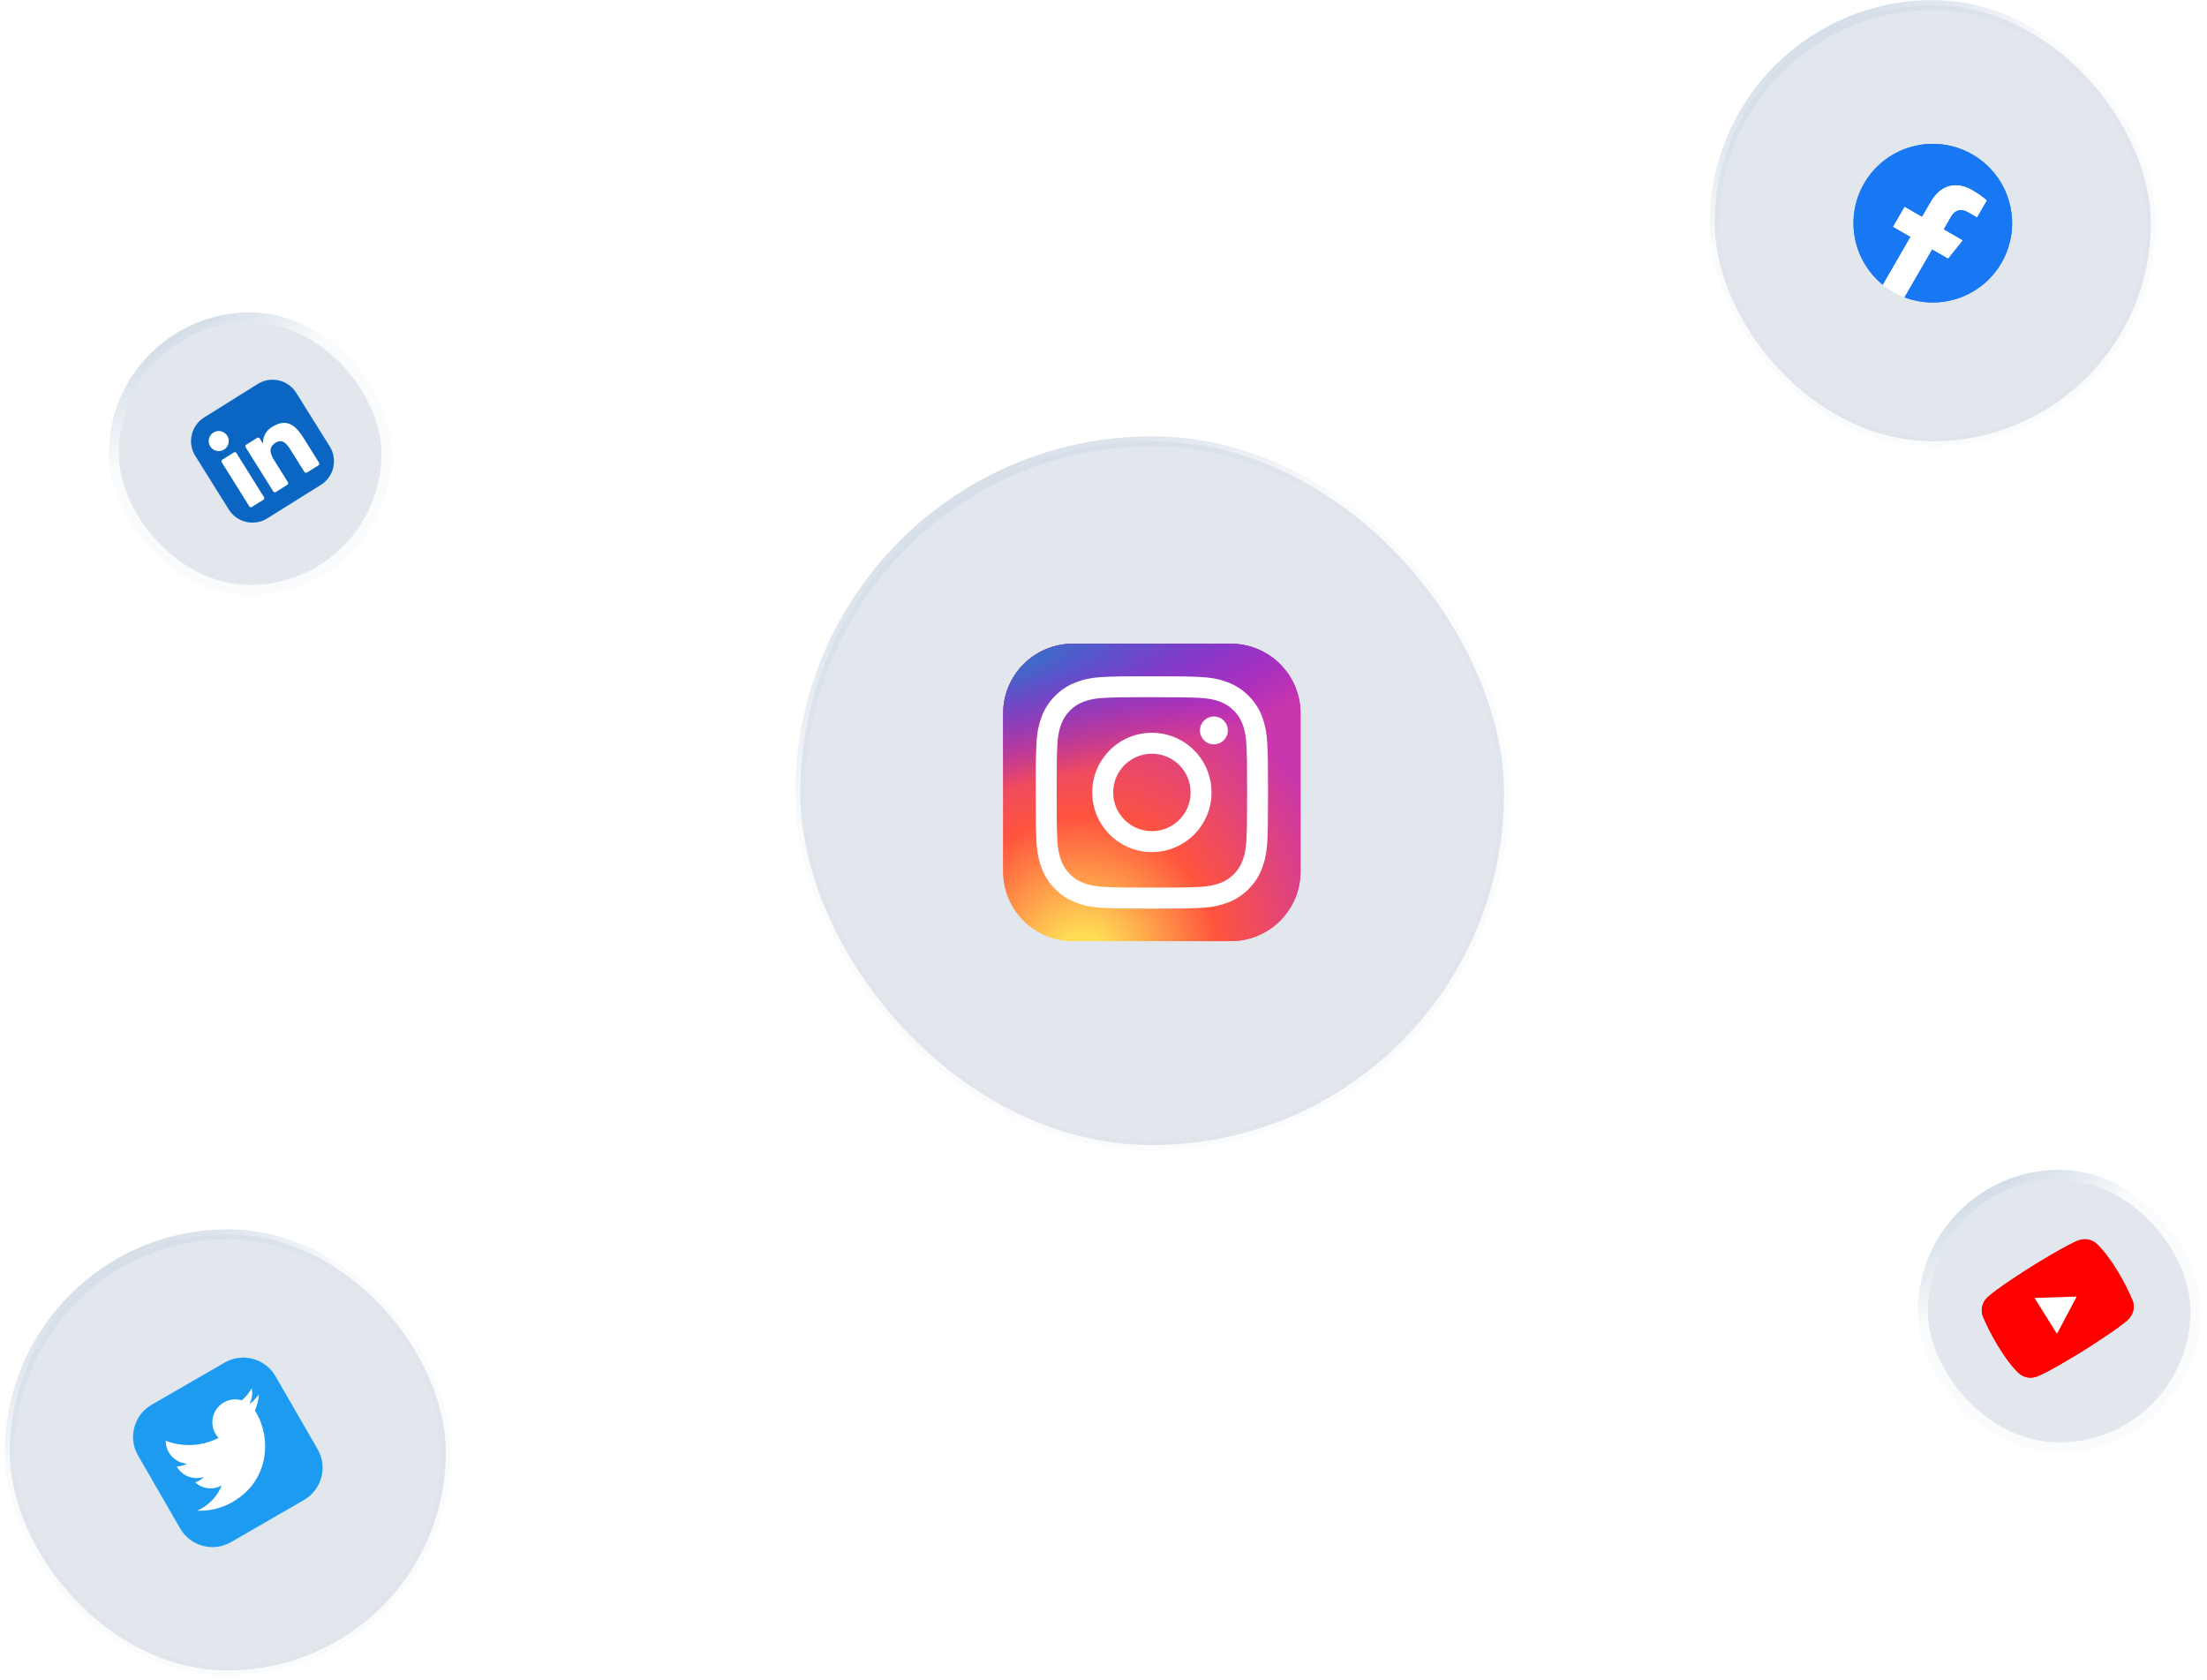 <svg width="247" height="188" viewBox="0 0 247 188" fill="none" xmlns="http://www.w3.org/2000/svg">
<rect x="89.562" y="49.383" width="78.766" height="78.766" rx="39.383" fill="#E2E7ED"/>
<rect x="89.562" y="49.383" width="78.766" height="78.766" rx="39.383" stroke="url(#paint0_linear_183_917)" stroke-width="1.109"/>
<g clip-path="url(#clip0_183_917)" filter="url(#filter0_f_183_917)">
<path d="M137.754 72.044H120.074C115.766 72.044 112.273 75.537 112.273 79.845V97.525C112.273 101.833 115.766 105.326 120.074 105.326H137.754C142.062 105.326 145.555 101.833 145.555 97.525V79.845C145.555 75.537 142.062 72.044 137.754 72.044Z" fill="url(#paint1_radial_183_917)"/>
<path d="M137.754 72.044H120.074C115.766 72.044 112.273 75.537 112.273 79.845V97.525C112.273 101.833 115.766 105.326 120.074 105.326H137.754C142.062 105.326 145.555 101.833 145.555 97.525V79.845C145.555 75.537 142.062 72.044 137.754 72.044Z" fill="url(#paint2_radial_183_917)"/>
<path d="M128.916 75.685C125.385 75.685 124.942 75.7 123.555 75.763C122.171 75.826 121.226 76.046 120.4 76.367C119.545 76.699 118.819 77.143 118.097 77.866C117.374 78.589 116.929 79.314 116.596 80.169C116.274 80.996 116.055 81.941 115.992 83.324C115.93 84.711 115.914 85.154 115.914 88.685C115.914 92.216 115.93 92.658 115.993 94.044C116.056 95.428 116.275 96.373 116.597 97.2C116.929 98.055 117.373 98.78 118.096 99.503C118.818 100.226 119.544 100.671 120.398 101.003C121.225 101.325 122.17 101.544 123.554 101.607C124.941 101.67 125.384 101.686 128.914 101.686C132.445 101.686 132.887 101.67 134.274 101.607C135.658 101.544 136.603 101.325 137.431 101.003C138.285 100.671 139.01 100.226 139.732 99.503C140.455 98.78 140.899 98.055 141.233 97.2C141.552 96.373 141.772 95.428 141.837 94.045C141.899 92.658 141.915 92.216 141.915 88.685C141.915 85.154 141.899 84.711 141.837 83.325C141.772 81.941 141.552 80.996 141.233 80.169C140.899 79.314 140.455 78.589 139.732 77.866C139.009 77.143 138.286 76.699 137.43 76.367C136.601 76.046 135.656 75.826 134.272 75.763C132.885 75.7 132.444 75.685 128.912 75.685H128.916ZM127.749 78.027C128.096 78.027 128.482 78.027 128.916 78.027C132.387 78.027 132.798 78.04 134.169 78.102C135.437 78.16 136.125 78.372 136.583 78.55C137.19 78.785 137.622 79.067 138.077 79.522C138.532 79.977 138.814 80.411 139.05 81.017C139.228 81.475 139.44 82.163 139.497 83.43C139.56 84.801 139.573 85.213 139.573 88.682C139.573 92.152 139.56 92.564 139.497 93.934C139.439 95.201 139.228 95.889 139.05 96.347C138.814 96.954 138.532 97.386 138.077 97.841C137.622 98.296 137.19 98.577 136.583 98.813C136.125 98.992 135.437 99.203 134.169 99.261C132.799 99.323 132.387 99.337 128.916 99.337C125.444 99.337 125.033 99.323 123.662 99.261C122.395 99.203 121.707 98.991 121.248 98.813C120.642 98.577 120.208 98.295 119.753 97.84C119.298 97.385 119.017 96.953 118.78 96.346C118.602 95.888 118.39 95.2 118.333 93.933C118.27 92.562 118.258 92.151 118.258 88.679C118.258 85.207 118.27 84.798 118.333 83.427C118.391 82.16 118.602 81.472 118.78 81.013C119.016 80.407 119.298 79.973 119.753 79.518C120.209 79.063 120.642 78.782 121.248 78.546C121.707 78.367 122.395 78.156 123.662 78.097C124.862 78.043 125.327 78.027 127.749 78.024V78.027ZM135.855 80.186C134.994 80.186 134.295 80.884 134.295 81.746C134.295 82.607 134.994 83.306 135.855 83.306C136.717 83.306 137.415 82.607 137.415 81.746C137.415 80.884 136.717 80.186 135.855 80.186V80.186ZM128.916 82.009C125.229 82.009 122.239 84.998 122.239 88.685C122.239 92.372 125.229 95.36 128.916 95.36C132.603 95.36 135.591 92.372 135.591 88.685C135.591 84.998 132.603 82.009 128.915 82.009H128.916ZM128.916 84.352C131.309 84.352 133.249 86.292 133.249 88.685C133.249 91.078 131.309 93.019 128.916 93.019C126.522 93.019 124.582 91.078 124.582 88.685C124.582 86.292 126.522 84.352 128.916 84.352Z" fill="white"/>
</g>
<g clip-path="url(#clip1_183_917)">
<path d="M137.754 72.044H120.074C115.766 72.044 112.273 75.537 112.273 79.845V97.525C112.273 101.833 115.766 105.326 120.074 105.326H137.754C142.062 105.326 145.555 101.833 145.555 97.525V79.845C145.555 75.537 142.062 72.044 137.754 72.044Z" fill="url(#paint3_radial_183_917)"/>
<path d="M137.754 72.044H120.074C115.766 72.044 112.273 75.537 112.273 79.845V97.525C112.273 101.833 115.766 105.326 120.074 105.326H137.754C142.062 105.326 145.555 101.833 145.555 97.525V79.845C145.555 75.537 142.062 72.044 137.754 72.044Z" fill="url(#paint4_radial_183_917)"/>
<path d="M128.916 75.685C125.385 75.685 124.942 75.7 123.555 75.763C122.171 75.826 121.226 76.046 120.4 76.367C119.545 76.699 118.819 77.143 118.097 77.866C117.374 78.589 116.929 79.314 116.596 80.169C116.274 80.996 116.055 81.941 115.992 83.324C115.93 84.711 115.914 85.154 115.914 88.685C115.914 92.216 115.93 92.658 115.993 94.044C116.056 95.428 116.275 96.373 116.597 97.2C116.929 98.055 117.373 98.78 118.096 99.503C118.818 100.226 119.544 100.671 120.398 101.003C121.225 101.325 122.17 101.544 123.554 101.607C124.941 101.67 125.384 101.686 128.914 101.686C132.445 101.686 132.887 101.67 134.274 101.607C135.658 101.544 136.603 101.325 137.431 101.003C138.285 100.671 139.01 100.226 139.732 99.503C140.455 98.78 140.899 98.055 141.233 97.2C141.552 96.373 141.772 95.428 141.837 94.045C141.899 92.658 141.915 92.216 141.915 88.685C141.915 85.154 141.899 84.711 141.837 83.325C141.772 81.941 141.552 80.996 141.233 80.169C140.899 79.314 140.455 78.589 139.732 77.866C139.009 77.143 138.286 76.699 137.43 76.367C136.601 76.046 135.656 75.826 134.272 75.763C132.885 75.7 132.444 75.685 128.912 75.685H128.916ZM127.749 78.027C128.096 78.027 128.482 78.027 128.916 78.027C132.387 78.027 132.798 78.04 134.169 78.102C135.437 78.16 136.125 78.372 136.583 78.55C137.19 78.785 137.622 79.067 138.077 79.522C138.532 79.977 138.814 80.411 139.05 81.017C139.228 81.475 139.44 82.163 139.497 83.43C139.56 84.801 139.573 85.213 139.573 88.682C139.573 92.152 139.56 92.564 139.497 93.934C139.439 95.201 139.228 95.889 139.05 96.347C138.814 96.954 138.532 97.386 138.077 97.841C137.622 98.296 137.19 98.577 136.583 98.813C136.125 98.992 135.437 99.203 134.169 99.261C132.799 99.323 132.387 99.337 128.916 99.337C125.444 99.337 125.033 99.323 123.662 99.261C122.395 99.203 121.707 98.991 121.248 98.813C120.642 98.577 120.208 98.295 119.753 97.84C119.298 97.385 119.017 96.953 118.78 96.346C118.602 95.888 118.39 95.2 118.333 93.933C118.27 92.562 118.258 92.151 118.258 88.679C118.258 85.207 118.27 84.798 118.333 83.427C118.391 82.16 118.602 81.472 118.78 81.013C119.016 80.407 119.298 79.973 119.753 79.518C120.209 79.063 120.642 78.782 121.248 78.546C121.707 78.367 122.395 78.156 123.662 78.097C124.862 78.043 125.327 78.027 127.749 78.024V78.027ZM135.855 80.186C134.994 80.186 134.295 80.884 134.295 81.746C134.295 82.607 134.994 83.306 135.855 83.306C136.717 83.306 137.415 82.607 137.415 81.746C137.415 80.884 136.717 80.186 135.855 80.186V80.186ZM128.916 82.009C125.229 82.009 122.239 84.998 122.239 88.685C122.239 92.372 125.229 95.36 128.916 95.36C132.603 95.36 135.591 92.372 135.591 88.685C135.591 84.998 132.603 82.009 128.915 82.009H128.916ZM128.916 84.352C131.309 84.352 133.249 86.292 133.249 88.685C133.249 91.078 131.309 93.019 128.916 93.019C126.522 93.019 124.582 91.078 124.582 88.685C124.582 86.292 126.522 84.352 128.916 84.352Z" fill="white"/>
</g>
<g clip-path="url(#clip2_183_917)">
<rect x="215.754" y="132.031" width="29.398" height="29.398" rx="14.699" fill="#E2E7ED"/>
<g clip-path="url(#clip3_183_917)" filter="url(#filter1_f_183_917)">
<path d="M234.678 139.221C234.424 138.985 234.112 138.82 233.775 138.742C233.437 138.664 233.085 138.676 232.753 138.777C231.538 139.142 227.359 141.753 227.359 141.753C227.359 141.753 223.185 144.373 222.324 145.305C222.088 145.559 221.923 145.871 221.845 146.208C221.767 146.546 221.779 146.898 221.88 147.23C222.719 149.271 224.353 152.158 225.905 153.652C226.159 153.887 226.47 154.052 226.807 154.13C227.145 154.208 227.497 154.196 227.829 154.096C229.044 153.73 233.223 151.119 233.223 151.119C233.223 151.119 237.402 148.507 238.263 147.575C238.499 147.322 238.664 147.01 238.742 146.673C238.82 146.335 238.808 145.983 238.708 145.651C237.884 143.597 236.231 140.723 234.678 139.221Z" fill="#FF0000"/>
<path d="M230.209 149.278L232.421 145.103L227.699 145.262L230.209 149.278Z" fill="white"/>
</g>
<g clip-path="url(#clip4_183_917)">
<path d="M234.678 139.221C234.424 138.985 234.112 138.82 233.775 138.742C233.437 138.664 233.085 138.676 232.753 138.777C231.538 139.142 227.359 141.753 227.359 141.753C227.359 141.753 223.185 144.373 222.324 145.305C222.088 145.559 221.923 145.871 221.845 146.208C221.767 146.546 221.779 146.898 221.88 147.23C222.719 149.271 224.353 152.158 225.905 153.652C226.159 153.887 226.47 154.052 226.807 154.13C227.145 154.208 227.497 154.196 227.829 154.096C229.044 153.73 233.223 151.119 233.223 151.119C233.223 151.119 237.402 148.507 238.263 147.575C238.499 147.322 238.664 147.01 238.742 146.673C238.82 146.335 238.808 145.983 238.708 145.651C237.884 143.597 236.231 140.723 234.678 139.221Z" fill="#FF0000"/>
<path d="M230.209 149.278L232.421 145.103L227.699 145.262L230.209 149.278Z" fill="white"/>
</g>
</g>
<rect x="215.199" y="131.477" width="30.508" height="30.508" rx="15.254" stroke="url(#paint5_linear_183_917)" stroke-width="1.109"/>
<rect x="1.09" y="138.133" width="48.812" height="48.812" rx="24.406" fill="#E2E7ED"/>
<rect x="1.09" y="138.133" width="48.812" height="48.812" rx="24.406" stroke="url(#paint6_linear_183_917)" stroke-width="1.109"/>
<g clip-path="url(#clip5_183_917)" filter="url(#filter2_f_183_917)">
<path d="M25.144 152.496L16.978 157.21C14.988 158.359 14.306 160.904 15.455 162.893L20.17 171.06C21.319 173.049 23.863 173.731 25.853 172.582L34.019 167.868C36.009 166.719 36.691 164.174 35.542 162.185L30.827 154.018C29.678 152.029 27.134 151.347 25.144 152.496Z" fill="white"/>
<path d="M25.144 152.496L16.978 157.21C14.988 158.359 14.306 160.904 15.455 162.893L20.17 171.06C21.319 173.049 23.863 173.731 25.853 172.582L34.019 167.868C36.009 166.719 36.691 164.174 35.542 162.185L30.827 154.018C29.678 152.029 27.134 151.347 25.144 152.496Z" fill="#1D9BF0"/>
<path d="M28.527 157.861C28.588 157.952 28.643 158.048 28.699 158.144C30.39 161.074 30.111 165.741 26.032 168.096L26.031 168.094C24.827 168.792 23.448 169.128 22.058 169.063C22.246 168.982 22.428 168.891 22.604 168.79C23.604 168.214 24.38 167.319 24.809 166.249C24.342 166.507 23.805 166.613 23.274 166.551C22.743 166.49 22.245 166.264 21.849 165.905C22.218 165.777 22.553 165.566 22.828 165.289C21.672 165.677 20.404 165.198 19.794 164.142L19.778 164.114C20.185 164.108 20.585 164.004 20.944 163.811C19.594 163.722 18.545 162.599 18.549 161.246C19.501 161.61 20.519 161.769 21.537 161.713C22.555 161.658 23.549 161.389 24.456 160.924C24.15 160.596 23.935 160.194 23.833 159.757C23.731 159.32 23.745 158.864 23.875 158.435C24.283 157.08 25.713 156.312 27.067 156.72C27.508 156.335 27.879 155.878 28.165 155.368C28.296 155.977 28.201 156.613 27.898 157.158C28.308 156.852 28.669 156.486 28.97 156.073C28.93 156.691 28.78 157.296 28.527 157.861Z" fill="white"/>
</g>
<g clip-path="url(#clip6_183_917)">
<path d="M25.144 152.496L16.978 157.21C14.988 158.359 14.306 160.904 15.455 162.893L20.17 171.06C21.319 173.049 23.863 173.731 25.853 172.582L34.019 167.868C36.009 166.719 36.691 164.174 35.542 162.185L30.827 154.018C29.678 152.029 27.134 151.347 25.144 152.496Z" fill="white"/>
<path d="M25.144 152.496L16.978 157.21C14.988 158.359 14.306 160.904 15.455 162.893L20.17 171.06C21.319 173.049 23.863 173.731 25.853 172.582L34.019 167.868C36.009 166.719 36.691 164.174 35.542 162.185L30.827 154.018C29.678 152.029 27.134 151.347 25.144 152.496Z" fill="#1D9BF0"/>
<path d="M28.527 157.861C28.588 157.952 28.643 158.048 28.699 158.144C30.39 161.074 30.111 165.741 26.032 168.096L26.031 168.094C24.827 168.792 23.448 169.128 22.058 169.063C22.246 168.982 22.428 168.891 22.604 168.79C23.604 168.214 24.38 167.319 24.809 166.249C24.342 166.507 23.805 166.613 23.274 166.551C22.743 166.49 22.245 166.264 21.849 165.905C22.218 165.777 22.553 165.566 22.828 165.289C21.672 165.677 20.404 165.198 19.794 164.142L19.778 164.114C20.185 164.108 20.585 164.004 20.944 163.811C19.594 163.722 18.545 162.599 18.549 161.246C19.501 161.61 20.519 161.769 21.537 161.713C22.555 161.658 23.549 161.389 24.456 160.924C24.15 160.596 23.935 160.194 23.833 159.757C23.731 159.32 23.745 158.864 23.875 158.435C24.283 157.08 25.713 156.312 27.067 156.72C27.508 156.335 27.879 155.878 28.165 155.368C28.296 155.977 28.201 156.613 27.898 157.158C28.308 156.852 28.669 156.486 28.97 156.073C28.93 156.691 28.78 157.296 28.527 157.861Z" fill="white"/>
</g>
<g clip-path="url(#clip7_183_917)">
<rect x="13.293" y="36.07" width="29.398" height="29.398" rx="14.699" fill="#E2E7ED"/>
<g clip-path="url(#clip8_183_917)" filter="url(#filter3_f_183_917)">
<path d="M28.851 42.974L22.853 46.721C21.392 47.635 20.947 49.559 21.86 51.021L25.608 57.018C26.521 58.48 28.446 58.924 29.908 58.011L35.905 54.263C37.367 53.35 37.811 51.425 36.898 49.964L33.15 43.966C32.237 42.505 30.312 42.06 28.851 42.974Z" fill="white"/>
<path d="M28.851 42.974L22.853 46.721C21.392 47.635 20.947 49.559 21.86 51.021L25.608 57.018C26.521 58.48 28.446 58.924 29.908 58.011L35.905 54.263C37.367 53.35 37.811 51.425 36.898 49.964L33.15 43.966C32.237 42.505 30.312 42.06 28.851 42.974Z" fill="#0A66C2"/>
<path d="M34.351 52.885L35.642 52.078C35.689 52.049 35.722 52.002 35.735 51.948C35.747 51.895 35.738 51.838 35.708 51.791L34.005 49.064C33.114 47.638 32.122 46.734 30.457 47.775C29.809 48.148 29.415 48.847 29.434 49.594C29.434 49.597 29.433 49.601 29.431 49.604C29.428 49.607 29.425 49.609 29.422 49.61C29.419 49.611 29.415 49.611 29.411 49.61C29.408 49.608 29.405 49.606 29.403 49.603L29.07 49.07C29.041 49.023 28.994 48.99 28.941 48.978C28.887 48.965 28.83 48.975 28.784 49.004L27.559 49.769C27.512 49.798 27.479 49.845 27.466 49.899C27.454 49.953 27.463 50.009 27.492 50.056L30.579 54.996C30.608 55.043 30.655 55.076 30.709 55.089C30.763 55.101 30.819 55.091 30.866 55.062L32.157 54.256C32.203 54.226 32.237 54.18 32.249 54.126C32.261 54.072 32.252 54.016 32.223 53.969L30.697 51.527C30.265 50.837 29.979 50.086 30.835 49.551C31.678 49.024 32.183 49.807 32.567 50.421L34.065 52.818C34.094 52.865 34.141 52.898 34.194 52.911C34.248 52.923 34.305 52.914 34.351 52.885ZM23.526 49.957C23.853 50.48 24.552 50.642 25.076 50.315C25.599 49.988 25.76 49.288 25.433 48.765C25.106 48.242 24.407 48.081 23.884 48.407C23.36 48.734 23.199 49.434 23.526 49.957ZM28.188 56.736L29.481 55.928C29.527 55.899 29.561 55.852 29.573 55.799C29.585 55.745 29.576 55.688 29.547 55.642L26.46 50.701C26.43 50.654 26.384 50.621 26.33 50.609C26.276 50.596 26.22 50.606 26.173 50.635L24.881 51.443C24.834 51.472 24.801 51.519 24.788 51.572C24.776 51.626 24.785 51.682 24.814 51.729L27.901 56.67C27.931 56.716 27.977 56.75 28.031 56.762C28.085 56.775 28.141 56.765 28.188 56.736Z" fill="white"/>
</g>
<g clip-path="url(#clip9_183_917)">
<path d="M28.851 42.973L22.853 46.721C21.392 47.634 20.947 49.559 21.86 51.02L25.608 57.018C26.521 58.48 28.446 58.924 29.908 58.011L35.905 54.263C37.367 53.35 37.811 51.425 36.898 49.964L33.15 43.966C32.237 42.505 30.312 42.06 28.851 42.973Z" fill="white"/>
<path d="M28.851 42.973L22.853 46.721C21.392 47.634 20.947 49.559 21.86 51.02L25.608 57.018C26.521 58.48 28.446 58.924 29.908 58.011L35.905 54.263C37.367 53.35 37.811 51.425 36.898 49.964L33.15 43.966C32.237 42.505 30.312 42.06 28.851 42.973Z" fill="#0A66C2"/>
<path d="M34.351 52.884L35.642 52.078C35.689 52.048 35.722 52.002 35.735 51.948C35.747 51.894 35.738 51.838 35.708 51.791L34.005 49.063C33.114 47.638 32.122 46.734 30.457 47.775C29.809 48.147 29.415 48.847 29.434 49.593C29.434 49.597 29.433 49.6 29.431 49.603C29.428 49.606 29.425 49.608 29.422 49.609C29.419 49.611 29.415 49.61 29.411 49.609C29.408 49.608 29.405 49.605 29.403 49.602L29.07 49.069C29.041 49.023 28.994 48.989 28.941 48.977C28.887 48.965 28.83 48.974 28.784 49.003L27.559 49.769C27.512 49.798 27.479 49.845 27.466 49.898C27.454 49.952 27.463 50.009 27.492 50.055L30.579 54.995C30.608 55.042 30.655 55.076 30.709 55.088C30.763 55.1 30.819 55.091 30.866 55.062L32.157 54.255C32.203 54.226 32.237 54.179 32.249 54.126C32.261 54.072 32.252 54.015 32.223 53.969L30.697 51.527C30.265 50.836 29.979 50.086 30.835 49.551C31.678 49.023 32.183 49.807 32.567 50.42L34.065 52.818C34.094 52.865 34.141 52.898 34.194 52.91C34.248 52.923 34.305 52.913 34.351 52.884ZM23.526 49.957C23.853 50.48 24.552 50.641 25.076 50.314C25.599 49.987 25.76 49.288 25.433 48.764C25.106 48.242 24.407 48.08 23.884 48.407C23.36 48.734 23.199 49.434 23.526 49.957ZM28.188 56.735L29.481 55.928C29.527 55.898 29.561 55.852 29.573 55.798C29.585 55.744 29.576 55.688 29.547 55.641L26.46 50.701C26.43 50.654 26.384 50.621 26.33 50.608C26.276 50.596 26.22 50.605 26.173 50.635L24.881 51.442C24.834 51.471 24.801 51.518 24.788 51.572C24.776 51.626 24.785 51.682 24.814 51.729L27.901 56.669C27.931 56.716 27.977 56.749 28.031 56.762C28.085 56.774 28.141 56.764 28.188 56.735Z" fill="white"/>
</g>
</g>
<rect x="12.738" y="35.516" width="30.508" height="30.508" rx="15.254" stroke="url(#paint7_linear_183_917)" stroke-width="1.109"/>
<rect x="191.902" y="0.57" width="48.812" height="48.812" rx="24.406" fill="#E2E7ED"/>
<rect x="191.902" y="0.57" width="48.812" height="48.812" rx="24.406" stroke="url(#paint8_linear_183_917)" stroke-width="1.109"/>
<g clip-path="url(#clip10_183_917)" filter="url(#filter4_f_183_917)">
<path d="M223.997 29.414C226.448 25.169 224.993 19.741 220.748 17.291C216.504 14.84 211.076 16.294 208.625 20.539C206.41 24.375 207.385 29.178 210.726 31.876L213.827 26.505L211.876 25.378L213.159 23.156L215.11 24.283L216.088 22.59C217.2 20.663 218.962 20.262 220.717 21.276C221.558 21.761 222.351 22.419 222.351 22.419L221.259 24.311L220.29 23.751C219.335 23.2 218.695 23.62 218.344 24.228L217.512 25.67L219.644 26.901L218.02 28.926L216.229 27.892L213.128 33.263C217.136 34.807 221.782 33.25 223.997 29.414Z" fill="#1877F2"/>
<path d="M218.021 28.925L219.644 26.9L217.513 25.67L218.345 24.228C218.696 23.62 219.336 23.2 220.291 23.751L221.26 24.31L222.352 22.419C222.352 22.419 221.559 21.761 220.718 21.276C218.962 20.262 217.2 20.663 216.088 22.59L215.111 24.283L213.159 23.156L211.876 25.378L213.828 26.505L210.727 31.876C211.088 32.167 211.472 32.43 211.874 32.662C212.276 32.895 212.696 33.095 213.129 33.262L216.23 27.892L218.021 28.925Z" fill="white"/>
</g>
<g clip-path="url(#clip11_183_917)">
<path d="M223.997 29.414C226.448 25.169 224.993 19.741 220.748 17.291C216.504 14.84 211.076 16.294 208.625 20.539C206.41 24.375 207.385 29.178 210.726 31.876L213.827 26.505L211.876 25.378L213.159 23.156L215.11 24.283L216.088 22.59C217.2 20.663 218.962 20.262 220.717 21.276C221.558 21.761 222.351 22.419 222.351 22.419L221.259 24.311L220.29 23.751C219.335 23.2 218.695 23.62 218.344 24.228L217.512 25.67L219.644 26.901L218.02 28.926L216.229 27.892L213.128 33.263C217.136 34.807 221.782 33.25 223.997 29.414Z" fill="#1877F2"/>
<path d="M218.021 28.925L219.644 26.9L217.513 25.67L218.345 24.228C218.696 23.62 219.336 23.2 220.291 23.751L221.26 24.31L222.352 22.419C222.352 22.419 221.559 21.761 220.718 21.276C218.962 20.262 217.2 20.663 216.088 22.59L215.111 24.283L213.159 23.156L211.876 25.378L213.828 26.505L210.727 31.876C211.088 32.167 211.472 32.43 211.874 32.662C212.276 32.895 212.696 33.095 213.129 33.262L216.23 27.892L218.021 28.925Z" fill="white"/>
</g>
<defs>
<filter id="filter0_f_183_917" x="105.617" y="65.388" width="46.594" height="46.594" filterUnits="userSpaceOnUse" color-interpolation-filters="sRGB">
<feFlood flood-opacity="0" result="BackgroundImageFix"/>
<feBlend mode="normal" in="SourceGraphic" in2="BackgroundImageFix" result="shape"/>
<feGaussianBlur stdDeviation="3.328" result="effect1_foregroundBlur_183_917"/>
</filter>
<filter id="filter1_f_183_917" x="214.016" y="130.912" width="32.574" height="31.083" filterUnits="userSpaceOnUse" color-interpolation-filters="sRGB">
<feFlood flood-opacity="0" result="BackgroundImageFix"/>
<feBlend mode="normal" in="SourceGraphic" in2="BackgroundImageFix" result="shape"/>
<feGaussianBlur stdDeviation="3.328" result="effect1_foregroundBlur_183_917"/>
</filter>
<filter id="filter2_f_183_917" x="6.719" y="143.759" width="37.559" height="37.56" filterUnits="userSpaceOnUse" color-interpolation-filters="sRGB">
<feFlood flood-opacity="0" result="BackgroundImageFix"/>
<feBlend mode="normal" in="SourceGraphic" in2="BackgroundImageFix" result="shape"/>
<feGaussianBlur stdDeviation="3.328" result="effect1_foregroundBlur_183_917"/>
</filter>
<filter id="filter3_f_183_917" x="13.551" y="34.664" width="31.656" height="31.657" filterUnits="userSpaceOnUse" color-interpolation-filters="sRGB">
<feFlood flood-opacity="0" result="BackgroundImageFix"/>
<feBlend mode="normal" in="SourceGraphic" in2="BackgroundImageFix" result="shape"/>
<feGaussianBlur stdDeviation="3.328" result="effect1_foregroundBlur_183_917"/>
</filter>
<filter id="filter4_f_183_917" x="197.531" y="6.197" width="37.559" height="37.56" filterUnits="userSpaceOnUse" color-interpolation-filters="sRGB">
<feFlood flood-opacity="0" result="BackgroundImageFix"/>
<feBlend mode="normal" in="SourceGraphic" in2="BackgroundImageFix" result="shape"/>
<feGaussianBlur stdDeviation="3.328" result="effect1_foregroundBlur_183_917"/>
</filter>
<linearGradient id="paint0_linear_183_917" x1="106.203" y1="54.93" x2="148.914" y2="124.266" gradientUnits="userSpaceOnUse">
<stop stop-color="#D5DEE8"/>
<stop offset="0.292" stop-color="#D5DEE8" stop-opacity="0.1"/>
</linearGradient>
<radialGradient id="paint1_radial_183_917" cx="0" cy="0" r="1" gradientUnits="userSpaceOnUse" gradientTransform="translate(121.114 107.889) rotate(-90) scale(32.984 30.678)">
<stop stop-color="#FFDD55"/>
<stop offset="0.1" stop-color="#FFDD55"/>
<stop offset="0.5" stop-color="#FF543E"/>
<stop offset="1" stop-color="#C837AB"/>
</radialGradient>
<radialGradient id="paint2_radial_183_917" cx="0" cy="0" r="1" gradientUnits="userSpaceOnUse" gradientTransform="translate(106.699 74.442) rotate(78.681) scale(14.744 60.776)">
<stop stop-color="#3771C8"/>
<stop offset="0.128" stop-color="#3771C8"/>
<stop offset="1" stop-color="#6600FF" stop-opacity="0"/>
</radialGradient>
<radialGradient id="paint3_radial_183_917" cx="0" cy="0" r="1" gradientUnits="userSpaceOnUse" gradientTransform="translate(121.114 107.889) rotate(-90) scale(32.984 30.678)">
<stop stop-color="#FFDD55"/>
<stop offset="0.1" stop-color="#FFDD55"/>
<stop offset="0.5" stop-color="#FF543E"/>
<stop offset="1" stop-color="#C837AB"/>
</radialGradient>
<radialGradient id="paint4_radial_183_917" cx="0" cy="0" r="1" gradientUnits="userSpaceOnUse" gradientTransform="translate(106.699 74.442) rotate(78.681) scale(14.744 60.776)">
<stop stop-color="#3771C8"/>
<stop offset="0.128" stop-color="#3771C8"/>
<stop offset="1" stop-color="#6600FF" stop-opacity="0"/>
</radialGradient>
<linearGradient id="paint5_linear_183_917" x1="221.844" y1="133.921" x2="238.013" y2="160.17" gradientUnits="userSpaceOnUse">
<stop stop-color="#D5DEE8"/>
<stop offset="0.292" stop-color="#D5DEE8" stop-opacity="0.1"/>
</linearGradient>
<linearGradient id="paint6_linear_183_917" x1="11.526" y1="141.754" x2="37.763" y2="184.346" gradientUnits="userSpaceOnUse">
<stop stop-color="#D5DEE8"/>
<stop offset="0.292" stop-color="#D5DEE8" stop-opacity="0.1"/>
</linearGradient>
<linearGradient id="paint7_linear_183_917" x1="19.383" y1="37.96" x2="35.552" y2="64.209" gradientUnits="userSpaceOnUse">
<stop stop-color="#D5DEE8"/>
<stop offset="0.292" stop-color="#D5DEE8" stop-opacity="0.1"/>
</linearGradient>
<linearGradient id="paint8_linear_183_917" x1="202.338" y1="4.192" x2="228.575" y2="46.784" gradientUnits="userSpaceOnUse">
<stop stop-color="#D5DEE8"/>
<stop offset="0.292" stop-color="#D5DEE8" stop-opacity="0.1"/>
</linearGradient>
<clipPath id="clip0_183_917">
<rect width="33.281" height="33.281" fill="white" transform="translate(112.273 72.044)"/>
</clipPath>
<clipPath id="clip1_183_917">
<rect width="33.281" height="33.281" fill="white" transform="translate(112.273 72.044)"/>
</clipPath>
<clipPath id="clip2_183_917">
<rect x="215.754" y="132.031" width="29.398" height="29.398" rx="14.699" fill="white"/>
</clipPath>
<clipPath id="clip3_183_917">
<rect width="15.781" height="11.094" fill="white" transform="translate(220.672 145.93) rotate(-32)"/>
</clipPath>
<clipPath id="clip4_183_917">
<rect width="15.781" height="11.094" fill="white" transform="translate(220.672 145.93) rotate(-32)"/>
</clipPath>
<clipPath id="clip5_183_917">
<rect width="17.75" height="17.75" fill="white" transform="translate(13.375 159.291) rotate(-30)"/>
</clipPath>
<clipPath id="clip6_183_917">
<rect width="17.75" height="17.75" fill="white" transform="translate(13.375 159.291) rotate(-30)"/>
</clipPath>
<clipPath id="clip7_183_917">
<rect x="13.293" y="36.07" width="29.398" height="29.398" rx="14.699" fill="white"/>
</clipPath>
<clipPath id="clip8_183_917">
<rect width="13.312" height="13.312" fill="white" transform="translate(20.207 48.375) rotate(-32)"/>
</clipPath>
<clipPath id="clip9_183_917">
<rect width="13.312" height="13.312" fill="white" transform="translate(20.207 48.374) rotate(-32)"/>
</clipPath>
<clipPath id="clip10_183_917">
<rect width="17.75" height="17.75" fill="white" transform="translate(213.062 12.853) rotate(30)"/>
</clipPath>
<clipPath id="clip11_183_917">
<rect width="17.75" height="17.75" fill="white" transform="translate(213.062 12.853) rotate(30)"/>
</clipPath>
</defs>
</svg>
